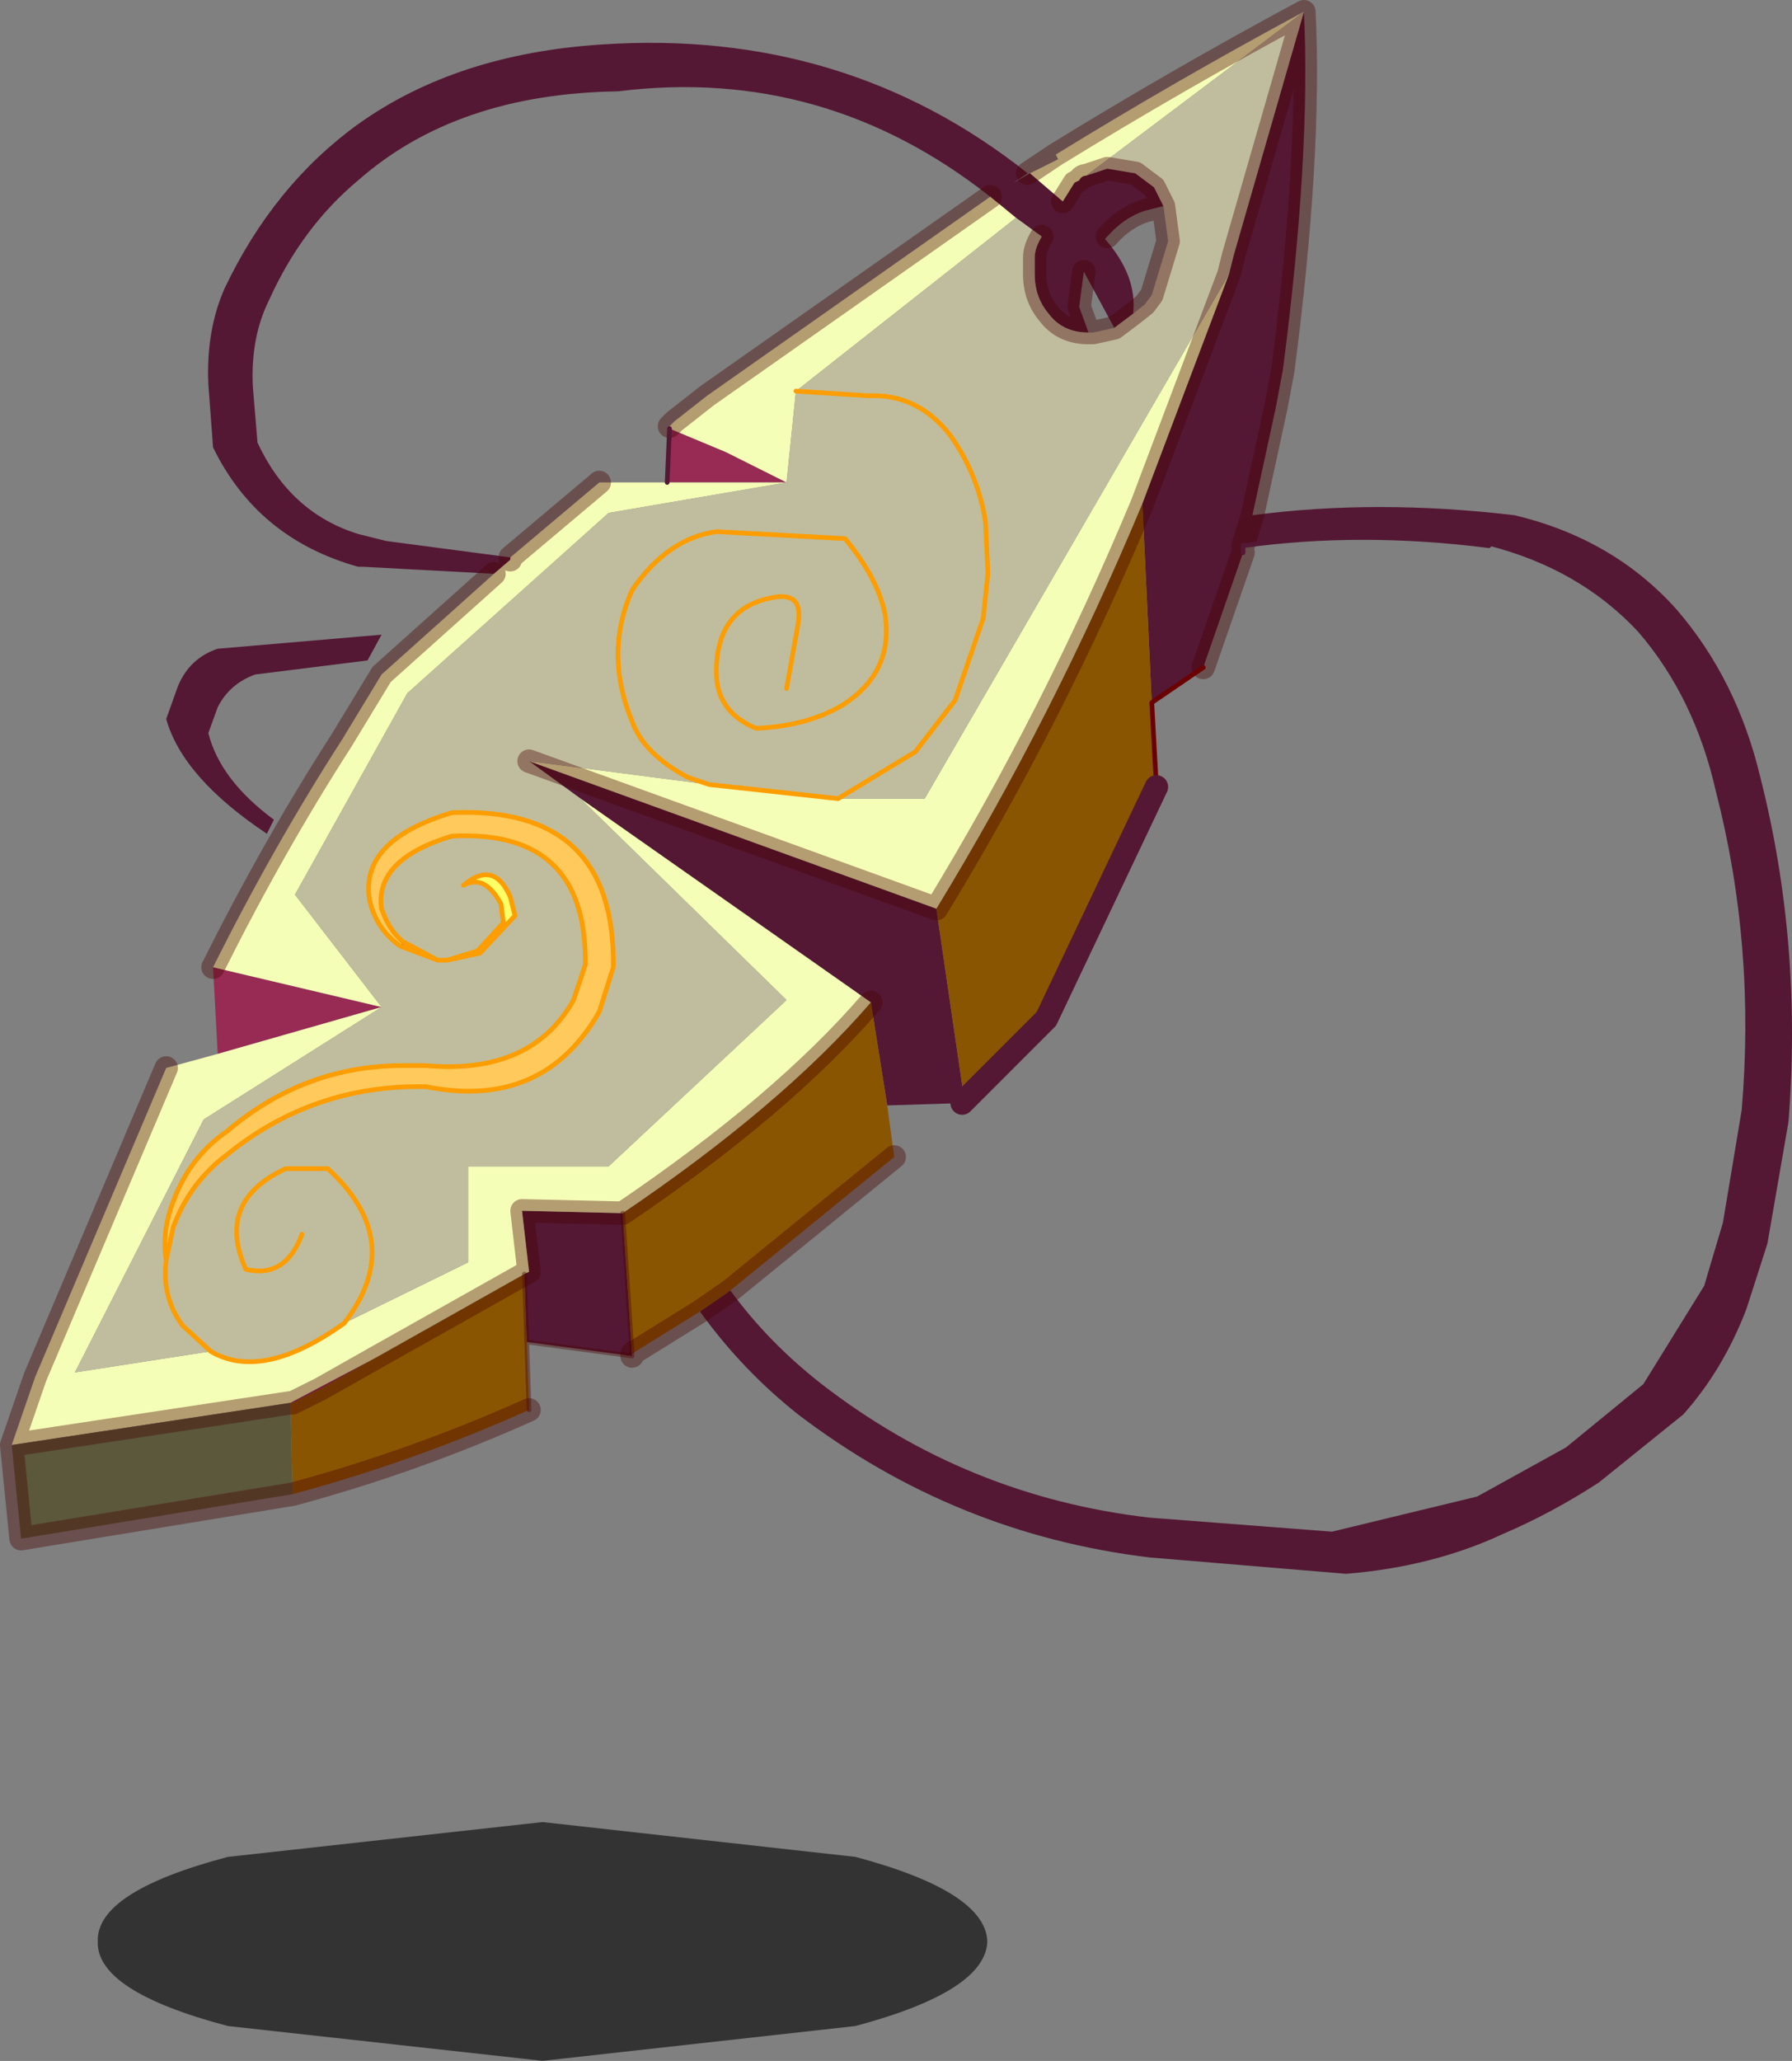 <svg viewBox="0 0 38.275 44" xmlns="http://www.w3.org/2000/svg" xmlns:xlink="http://www.w3.org/1999/xlink"><rect x="0" y="0" width="38.275" height="44" fill="#808080" stroke="none"/><g transform="translate(-.55 -4.25)"><use transform="translate(.55 4.25)" width="38.25" height="33.6" xlink:href="#a"/><use transform="matrix(.751 0 0 1.062 2.638 43.15)" width="25.3" height="4.8" xlink:href="#b"/></g><defs><path d="M25.35 2.4q-.05 1-3.75 1.7l-8.9.7-8.95-.7Q0 3.4.05 2.4 0 1.4 3.75.7L12.7 0l8.9.7q3.7.7 3.75 1.7" fill-opacity=".6" fill-rule="evenodd" transform="translate(-.05)" id="c"/><use width="25.3" height="4.8" xlink:href="#c" id="b"/><g id="a"><path d="m9.15 24.35.75.4-.8-.3.05-.1" fill="#f15081" fill-rule="evenodd" transform="translate(-.55 -4.25)"/><path d="m5.2 26.75-.1-1.85 3.6.85-3.5 1m9.65-13.35 1.2.5 1.3.65H14.8l.05-1.15m-6.3 19.85-1.15.65-.6.3h-.05l1.8-.95" fill="#972b54" fill-rule="evenodd" transform="translate(-.55 -4.25)"/><path d="m22.5 7.95-.3.2.35-.2.7.6.25-.4.1-.05q.05-.1.15-.1l.45-.15.6.1.4.3.2.4-.4.1q-.45.15-.8.55l-.05.05q.7.8.6 1.6l-.4.3-.65-1.2-.1.75.2.55q-.55 0-.85-.4-.3-.35-.3-.85v-.35q0-.2.15-.45l-.55-.4-.55-.45q-3.55-2.8-7.95-2.25-3.45.05-5.55 1.9-1.2 1-1.9 2.55-.4.8-.35 1.85l.1 1.2q.7 1.5 2.15 1.95l.6.15 2.65.35v.05l-.35.3-2.8-.15h-.1q-2.15-.6-3.1-2.55L5 12.45q-.05-1.15.35-2.05Q6.4 8.2 8.2 6.9q2.1-1.5 5.2-1.7 5.2-.35 9.1 2.75m4.3 2.15.1-.4 1.5-5.2q.15 3.05-.45 7.65l-.15.8-.5 2.3q2.65-.35 5.6 0 2.1.5 3.45 2 1.3 1.5 1.8 3.6.9 3.55.6 7.35l-.45 2.6-.45 1.4q-.5 1.3-1.35 2.25l-1.8 1.45q-1 .65-2.05 1.1-1.5.7-3.35.85l-4.2-.35q-4.15-.5-7.5-3.05-1.2-.95-2.1-2.2l.65-.45q.8 1.1 1.95 2 3.1 2.4 7 2.85l3.9.3 3.1-.75 1.9-1.05 1.65-1.35 1.3-2.1.4-1.35.4-2.4q.3-3.5-.55-6.8-.45-2-1.65-3.4-1.25-1.35-3.2-1.85-2.75-.35-5.25 0v.15l-.85 2.45-1.1.75-.2-4.25 1.7-4.5.15-.4M14.05 33.15v.05l-2.25-.3-.05-1.45.1-.05-.15-1.3 2.15.05.2 3m13.25-17.9-.2.65.2-.65m-6.75 8.4.6 4.1-.05.05-1.6.05-.35-2.2-6.2-4.35-1.1-.8 8.7 3.15M5.2 18.1l3.5-.3-.3.55-2.4.3q-.55.2-.8.7l-.2.55q.25 1 1.4 1.85l-.15.3q-1.8-1.2-2.15-2.45l.25-.7q.25-.6.85-.8" fill="#541834" fill-rule="evenodd" transform="translate(-.55 -4.25)"/><path d="m10.1 24.75.65-.2.55-.6-.05-.4q-.35-.65-.8-.4.65-.55 1 .25l.1.4-.75.8-.7.15" fill="#ff6" fill-rule="evenodd" transform="translate(-.55 -4.25)"/><path d="m15.5 32.25-1.45.9-.2-3q3.4-2.3 5.3-4.5l.35 2.2.15 1.1-3.5 2.85-.65.45m-3.7.65.05 1.45q-2.45 1.1-5.05 1.8l-.05-1.95h.05l.6-.3 1.15-.65 3.2-1.8.05 1.45M24.95 15l.2 4.25.1 1.8L22.9 26l-1.75 1.75-.6-4.1q2.5-4.1 4.4-8.65" fill="#895501" fill-rule="evenodd" transform="translate(-.55 -4.25)"/><path d="m9.15 24.35-.05.1q-.5-.35-.65-.95-.25-1.3 1.75-1.9 3.5-.15 3.45 3.3l-.3.95q-1.2 2.1-3.7 1.6-2.4-.05-4.25 1.45-.8.6-1.15 1.55l-.15.7q-.1-.6.15-1.25.35-.95 1.15-1.5Q7.05 27 9.15 27h.5q2.25.2 3.15-1.4l.25-.75q.05-2.9-2.85-2.75-1.65.5-1.5 1.55.15.45.45.7" fill="#ffc95b" fill-rule="evenodd" transform="translate(-.55 -4.25)"/><path d="m22.55 7.95.6-.3-.05-.1q2.6-1.6 5.3-3.05L23.75 8q-.1 0-.15.1l-.1.05-.25.4-.7-.6m-.85.5.55.45-4.7 3.7-.2 1.95-1.3-.65-1.2-.5v-.05l.1-.1.7-.55 6.05-4.25M18.45 21.3h1.85l6.5-11.2-.15.4-1.7 4.5q-1.9 4.55-4.4 8.65l-8.7-3.15 3.85.5 2.75.3M.8 35.1l.5-1.45 2.8-6.6 1.1-.3 3.5-1-3.6-.85q1.3-2.6 2.75-4.85l.85-1.4 2.4-2.15.35-.3v-.05l1.9-1.6h4l-3.8.65-4.3 3.85-2.4 4.3 1.85 2.4-3.8 2.4-2.75 5.4 2.9-.45q1.1.65 2.85-.6l2.65-1.3v-2.05h3l3.8-3.55-4.4-4.3 6.2 4.35q-1.9 2.2-5.3 4.5l-2.15-.05.15 1.3-.1.05-3.2 1.8-1.8.95-5.95.9" fill="#f5feb6" fill-rule="evenodd" transform="translate(-.55 -4.25)"/><path d="m23.75 8 4.65-3.5-1.5 5.2-.1.4-6.5 11.2h-1.85l1.65-1 .85-1.1.6-1.75.1-.95-.05-1.1q-.15-1-.75-1.85-.7-.9-1.75-.85l-1.55-.1 1.55.1q1.05-.05 1.75.85.6.85.75 1.85l.05 1.1-.1.95-.6 1.75-.85 1.1-1.65 1-2.75-.3-.45-.15q-.95-.5-1.2-1.2-.6-1.45 0-2.8.75-1.1 1.8-1.25l2.75.15q.7.85.85 1.6.2 1.25-.9 1.95-.75.45-1.85.5-.85-.35-.85-1.2 0-1.4 1.25-1.6.6-.1.5.55l-.25 1.4.25-1.4q.1-.65-.5-.55-1.25.2-1.25 1.6 0 .85.85 1.2 1.1-.05 1.85-.5 1.1-.7.9-1.95-.15-.75-.85-1.6l-2.75-.15q-1.05.15-1.8 1.25-.6 1.35 0 2.8.25.7 1.2 1.2l.45.15-3.85-.5 1.1.8 4.4 4.3-3.8 3.55h-3v2.05L7.9 32.5q-1.75 1.25-2.85.6l-.6-.55q-.45-.6-.35-1.4-.1.8.35 1.4l.6.55-2.9.45 2.75-5.4 3.8-2.4-1.85-2.4 2.4-4.3 4.3-3.85 3.8-.65.2-1.95 4.7-3.7.55.4q-.15.25-.15.45v.35q0 .5.3.85.3.4.85.4h.1l.45-.1.4-.3.25-.2.15-.2.35-1.15-.1-.75-.2-.4-.4-.3-.6-.1-.45.15M9.1 24.45l.8.3-.75-.4q-.3-.25-.45-.7-.15-1.05 1.5-1.55 2.9-.15 2.85 2.75l-.25.75q-.9 1.6-3.15 1.4h-.5q-2.1 0-3.75 1.4-.8.55-1.15 1.5-.25.65-.15 1.25l.15-.7q.35-.95 1.15-1.55 1.85-1.5 4.25-1.45 2.5.5 3.7-1.6l.3-.95q.05-3.45-3.45-3.3-2 .6-1.75 1.9.15.6.65.95M7 30.6q-.35.95-1.2.75-.65-1.45.85-2.15h.9q1.7 1.55.35 3.3 1.35-1.75-.35-3.3h-.9q-1.5.7-.85 2.15.85.2 1.2-.75m3.1-5.85h-.2.2l.7-.15.75-.8-.1-.4q-.35-.8-1-.25.45-.25.8.4l.05.4-.55.6-.65.2" fill="#c0bd9e" fill-rule="evenodd" transform="translate(-.55 -4.25)"/><path d="M6.8 36.15 1 37.1l-.2-2 5.95-.9.05 1.95" fill="#5b583c" fill-rule="evenodd" transform="translate(-.55 -4.25)"/><path d="m22.55 3.3-.6.4m.75.6.25-.4.1-.05q.05-.1.15-.1m4.65-3.5q-2.7 1.45-5.3 3.05m2.3 1.1-.2-.4-.4-.3-.6-.1-.45.15m-.95 1.3q-.15.25-.15.45v.35q0 .5.3.85.3.4.85.4l-.2-.55.1-.75M23.8 7l.4-.3m-.55-1.65q.35-.4.8-.55l.4-.1.1.75-.35 1.15-.15.2-.25.2m2.05-.85.1-.4 1.5-5.2Q28 3.3 27.4 7.9l-.15.8-.5 2.3m-11.8 17-1.45.9v.05m-2.2 1.15q-2.45 1.1-5.05 1.8l-5.8.95-.2-2 .5-1.45 2.8-6.6m1-2.15q1.3-2.6 2.75-4.85l.85-1.4 2.4-2.15M23.8 7l-.45.1h-.1m3-1.25-.15.4-1.7 4.5Q22.5 15.3 20 19.4m5.7-5.15.85-2.45m0-.15.2-.65M15.6 27.55l-.65.45m6.2-23.8L15.1 8.45l-.7.55-.1.1m-1.5 1.2-1.9 1.6v.05m.4 4.3L20 19.4m-.9 5.3-3.5 2.85m-4.4-.35.1-.05-.15-1.3 2.15.05q3.4-2.3 5.3-4.5m-7.4 5.8L8 29l-1.15.65-.6.3H6.2m-5.95.9 5.95-.9" fill="none" stroke="#470000" stroke-linecap="round" stroke-linejoin="round" stroke-opacity=".38" stroke-width=".5"/><path d="m13.5 28.95-2.25-.3.05 1.45m-.05-1.45-.05-1.45m2.1-1.3.2 3" fill="none" stroke="#470000" stroke-linecap="round" stroke-linejoin="round" stroke-opacity=".38" stroke-width=".1"/><path d="m24.6 15 1.1-.75m-1 2.55-.1-1.8" fill="none" stroke="#6b0000" stroke-linecap="round" stroke-linejoin="round" stroke-width=".1"/><path d="M26.55 11.8v-.15q2.5-.35 5.25 0m-17.5-2.5-.05 1.15" fill="none" stroke="#541834" stroke-linecap="round" stroke-linejoin="round" stroke-width=".1"/><path d="m20.6 23.5 1.75-1.75 2.35-4.95m-4.15 6.75.05-.05" fill="none" stroke="#541834" stroke-linecap="round" stroke-linejoin="round" stroke-width=".5"/><path d="m17 8.35 1.55.1q1.05-.05 1.75.85.6.85.75 1.85l.05 1.1-.1.95-.6 1.75-.85 1.1-1.65 1M8.55 20.2l.8.3-.75-.4m-.05.1q-.5-.35-.65-.95-.25-1.3 1.75-1.9 3.5-.15 3.45 3.3l-.3.95q-1.2 2.1-3.7 1.6-2.4-.05-4.25 1.45-.8.6-1.15 1.55l-.15.7q-.1.8.35 1.4l.6.55q1.1.65 2.85-.6Q8.7 26.5 7 24.95h-.9q-1.5.7-.85 2.15.85.2 1.2-.75m-2.9.55q-.1-.6.15-1.25.35-.95 1.15-1.5 1.65-1.4 3.75-1.4h.5q2.25.2 3.15-1.4l.25-.75q.05-2.9-2.85-2.75-1.65.5-1.5 1.55.15.45.45.7m.75.4h.2l.65-.2.55-.6-.05-.4q-.35-.65-.8-.4.65-.55 1 .25l.1.4-.75.8-.7.15m7.25-5.8.25-1.4q.1-.65-.5-.55-1.25.2-1.25 1.6 0 .85.85 1.2 1.1-.05 1.85-.5 1.1-.7.9-1.95-.15-.75-.85-1.6l-2.75-.15q-1.05.15-1.8 1.25-.6 1.35 0 2.8.25.7 1.2 1.2l.45.15 2.75.3" fill="none" stroke="#fc9d01" stroke-linecap="round" stroke-linejoin="round" stroke-width=".1"/></g></defs></svg>